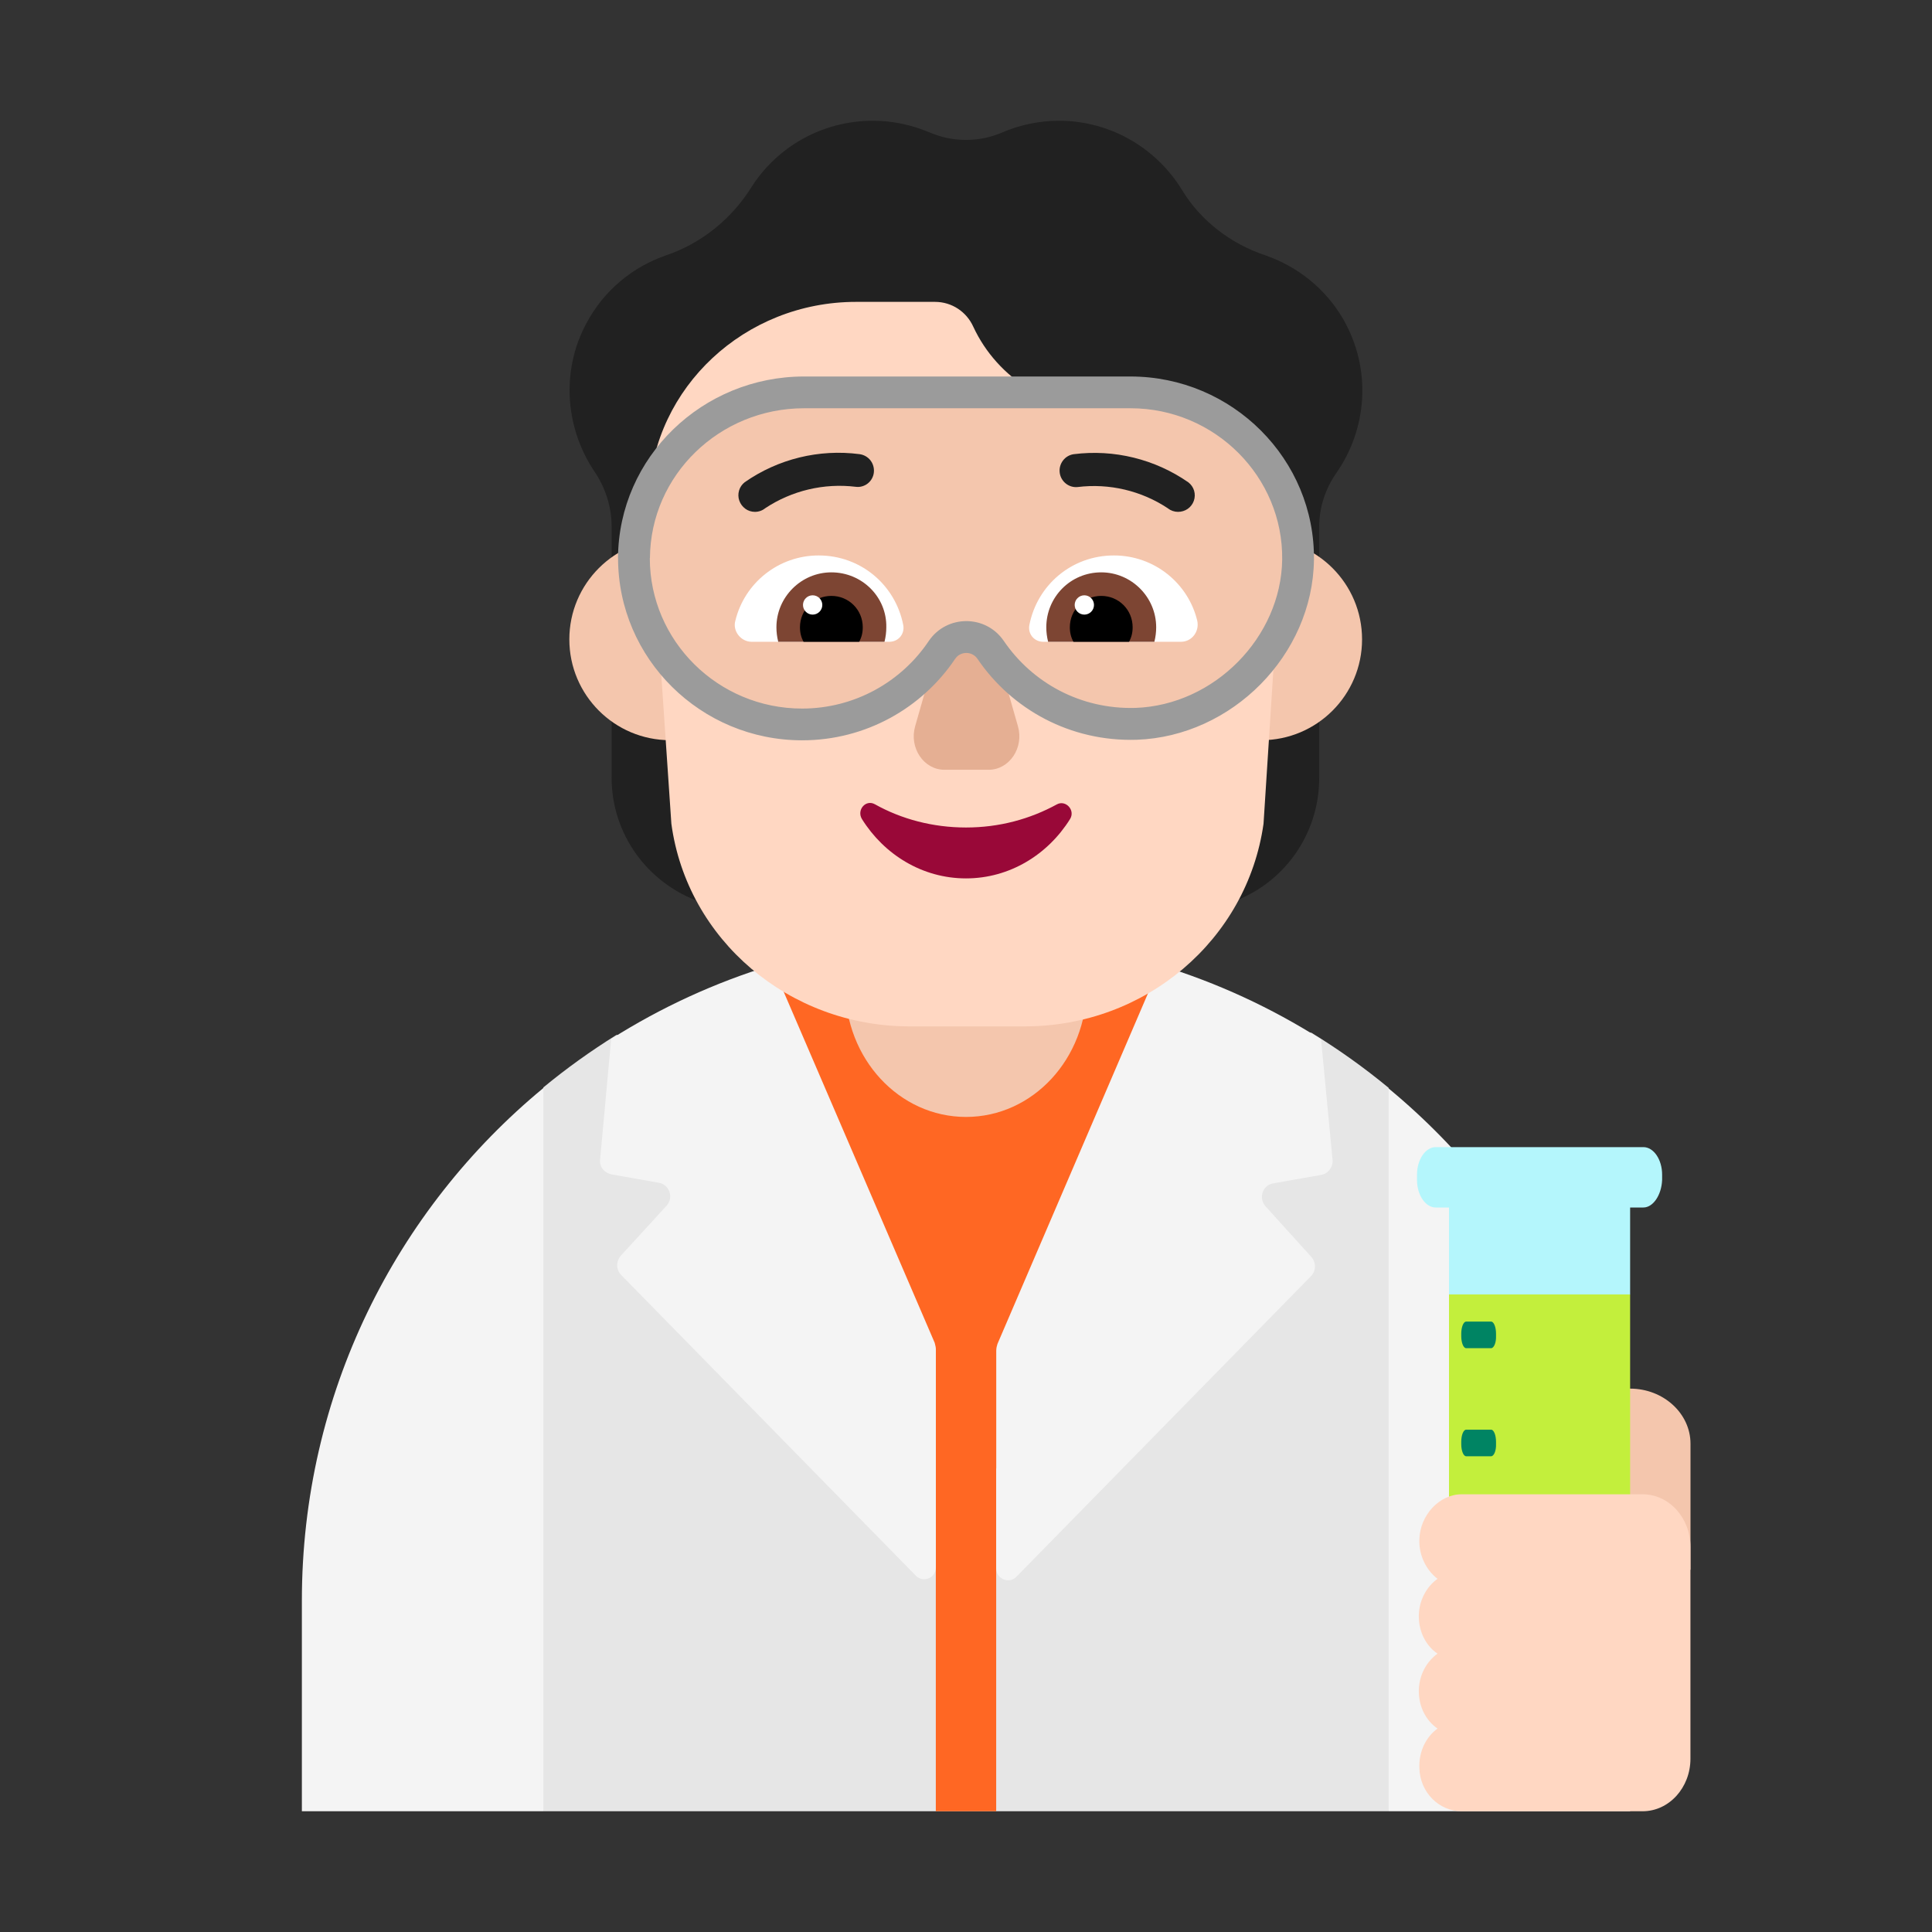 <svg enable-background="new 0 0 128 128" viewBox="0 0 32 32" xmlns="http://www.w3.org/2000/svg"><rect x="0" y="0" width="32" height="32" fill="#333333" stroke="none"/><path d="m9 18.011c.382-.315.786-.605 1.209-.868l5.791-.143 5.72.105c.449.274.877.58 1.28.913l1 5.982-1 6h-14l-1-6z" fill="#e6e6e6"/><path d="m16.5 24.33v5.67h-1v-5.8l-4-6.7 1.346-1.542 3.154-.458 3.147.458 1.353 1.542z" fill="#ff6723"/><g fill="#f4f4f4"><path d="m23 18.028c2.442 2.018 4 5.07 4 8.482v3.49h-4z"/><path d="m19.214 15.988c.95.29 1.845.706 2.667 1.227l.19 1.995c.01.12-.07.23-.19.25l-.79.14c-.18.03-.25.24-.13.38l.76.84c.08.09.08.23-.01.32l-4.88 4.98c-.12.12-.33.03-.33-.14v-3.61c0-.04.01-.08.02-.11z"/><path d="m10.123 17.208c.822-.52 1.717-.934 2.667-1.223l2.691 6.255.005.02c.008.031.015.057.015.09v3.61c0 .18-.21.26-.33.14l-4.88-4.98c-.09-.09-.09-.22-.01-.32l.76-.83c.12-.13.05-.35-.13-.38l-.79-.14c-.12-.03-.2-.13-.18-.26z"/><path d="m9 18.021v11.979h-4v-3.49c0-3.42 1.556-6.472 4-8.489z"/></g><path d="m27 23c.55 0 1 .41 1 .912v2.088h-2v-2.088c.01-.502.45-.912 1-.912z" fill="#f4c6ad"/><path d="m27.22 20h-.22v1.44l-1.5 1.06-1.5-1.06v-1.44h-.22c-.17 0-.31-.206-.31-.456v-.088c0-.25.14-.456.31-.456h3.44c.17 0 .31.206.31.456v.088c-.01.25-.15.456-.31.456z" fill="#b4f6fc"/><path d="m27 21.44h-3v6.31h3z" fill="#c3ef3c"/><path d="m24.284 22.33h.414c.045 0 .085-.09.081-.2v-.04c0-.11-.037-.2-.081-.2h-.414c-.045 0-.081.09-.081.2v.04c0 .11.036.2.081.2z" fill="#008463"/><path d="m24.284 24.12h.414c.045 0 .085-.09.081-.2v-.04c0-.11-.037-.2-.081-.2h-.414c-.045 0-.081.09-.081.2v.04c0 .11.036.2.081.2z" fill="#008463"/><path d="m23.509 25.5c.009-.4.328-.75.701-.75h2.997c.437 0 .792.39.792.87v3.51c0 .48-.355.87-.792.87h-2.997c-.373 0-.692-.31-.701-.72-.009-.27.109-.51.301-.65-.191-.13-.31-.36-.31-.62s.128-.49.31-.62c-.191-.13-.31-.36-.31-.62s.128-.49.31-.62c-.182-.14-.31-.38-.301-.65z" fill="#ffd7c2"/><path d="m16 18.5c-1.107 0-2-.964-2-2.159v-2.683c0-1.195.893-2.159 2-2.159s2 .964 2 2.159v2.683c0 1.195-.893 2.159-2 2.159z" fill="#f4c6ad"/><path d="m22.25 5.29c-.3-.52-.77-.88-1.29-1.06-.57-.19-1.07-.57-1.38-1.08-.42-.69-1.18-1.15-2.04-1.15-.33 0-.65.07-.93.19-.39.17-.83.17-1.22 0-.29-.12-.6-.19-.93-.19-.85 0-1.6.44-2.02 1.11-.33.52-.82.92-1.41 1.12-.55.19-1.03.58-1.32 1.13-.43.8-.34 1.76.15 2.47.17.26.27.57.27.88v4.17c0 .93.59 1.75 1.47 2.06l1.89.65v-7.42c.15-.14.27-.31.38-.5.17-.29.27-.61.3-.92.09.01.19.02.28.02.59 0 1.13-.21 1.54-.57.42.35.95.57 1.54.57.1 0 .19-.01.28-.02.04.32.13.63.3.92.11.19.24.35.38.5v7.43l1.89-.65c.88-.3 1.47-1.13 1.47-2.06v-4.17c0-.31.1-.62.28-.88.52-.74.59-1.73.12-2.55z" fill="#212121"/><path d="m12.77 10.59c0 .922-.748 1.67-1.67 1.67-.922 0-1.67-.748-1.67-1.67 0-.922.748-1.67 1.67-1.67.922 0 1.67.748 1.67 1.67z" fill="#f4c6ad"/><path d="m22.56 10.59c0 .922-.748 1.67-1.67 1.67s-1.67-.748-1.67-1.67c0-.922.748-1.67 1.67-1.67s1.67.748 1.67 1.67z" fill="#f4c6ad"/><path d="m10.75 8.188c.075-1.77 1.584-3.188 3.428-3.188h1.308c.282 0 .523.166.634.41.402.868 1.298 1.415 2.273 1.415h1.439c.805.039 1.439.693 1.418 1.483l-.012.502-.31 4.834c-.272 1.922-1.952 3.356-3.954 3.356h-1.911c-1.992 0-3.682-1.434-3.943-3.356z" fill="#ffd7c2"/><path d="m15.654 10.29-.496 1.738c-.103.356.14.722.486.722h.73c.346 0 .589-.366.486-.722l-.496-1.738c-.103-.386-.599-.386-.711 0z" fill="#e5af93"/><path d="m16 13.706c-.55 0-1.07-.139-1.509-.385-.153-.085-.306.096-.214.246.367.587.999.982 1.723.982s1.356-.395 1.723-.982c.092-.149-.071-.32-.214-.246-.449.246-.958.385-1.509.385z" fill="#990838"/><path d="m18.724 6.5h-5.408c-1.535 0-2.806 1.217-2.816 2.745 0 1.518 1.25 2.755 2.785 2.755.966 0 1.82-.493 2.318-1.237.193-.282.61-.282.803 0 .518.764 1.403 1.257 2.409 1.227 1.444-.05 2.663-1.287 2.684-2.715.02-1.518-1.23-2.775-2.775-2.775z" fill="#f4c6ad"/><path d="m12.18 10.28c.15-.62.71-1.08 1.38-1.08.7 0 1.27.49 1.4 1.15.03.15-.08.28-.23.28h-2.28c-.18 0-.32-.18-.27-.35z" fill="#fff"/><path d="m19.83 10.28c-.15-.62-.71-1.08-1.38-1.08-.7 0-1.27.49-1.4 1.15-.03.15.08.28.23.28h2.28c.18 0 .31-.17.27-.35z" fill="#fff"/><path d="m12.86 10.39c0-.5.41-.91.91-.91.51 0 .92.41.91.91 0 .08-.01.16-.03.24h-1.76c-.02-.08-.03-.16-.03-.24z" fill="#7d4533"/><path d="m19.15 10.39c0-.5-.41-.91-.91-.91-.51 0-.91.41-.91.91 0 .08.01.16.03.24h1.76c.02-.08.03-.16.03-.24z" fill="#7d4533"/><path d="m13.77 9.87c.29 0 .52.23.52.52 0 .09-.02.17-.06.24h-.92c-.04-.07-.06-.15-.06-.24 0-.29.23-.52.52-.52z"/><path d="m18.24 9.87c-.29 0-.52.23-.52.52 0 .09.02.17.06.24h.92c.04-.07.06-.15.06-.24 0-.29-.23-.52-.52-.52z"/><path d="m13.62 10.02c0 .088-.072.16-.16.16-.088 0-.16-.072-.16-.16 0-.088.072-.16.16-.16.088 0 .16.072.16.16z" fill="#fff"/><path d="m18.12 10.02c0 .088-.072.16-.16.16-.088 0-.16-.072-.16-.16 0-.088.072-.16.16-.16.088 0 .16.072.16.16z" fill="#fff"/><path d="m12.345 8.427c.046.033.102.051.159.051.062-0.0.122-.021.17-.06.442-.293.974-.419 1.5-.355.036.005.072.002.106-.008.035-.01.067-.026.095-.049s.051-.05.068-.082c.017-.032.028-.066.031-.102.007-.071-.014-.143-.058-.199-.045-.056-.11-.092-.181-.101-.669-.087-1.347.079-1.9.465-.045.035-.078.083-.094.138-.016.055-.015.113.004.167.019.054.054.101.1.134z" fill="#212121"/><path d="m19.346 8.422c.048.036.106.056.166.056.057 0.0.114-.017.161-.05.047-.033.082-.08.101-.134.019-.054.02-.113.004-.167-.016-.055-.05-.103-.095-.138-.554-.385-1.231-.551-1.9-.466-.07.01-.134.048-.177.105-.043.057-.063.128-.054.199.008.071.044.135.099.18.055.045.126.067.197.06.526-.065 1.059.061 1.5.355z" fill="#212121"/><path d="m10.236 9.243c.011-1.679 1.406-3.007 3.08-3.007h5.408c1.689 0 3.061 1.374 3.039 3.042-.022 1.57-1.356 2.92-2.938 2.975l-.001 0c-1.1.033-2.068-.506-2.635-1.342-.088-.128-.279-.128-.367-.001-.545.813-1.479 1.352-2.536 1.352-1.678 0-3.049-1.352-3.049-3.019zm.527.003c.001 1.37 1.13 2.49 2.522 2.49.874 0 1.648-.446 2.099-1.12l.002-.003c.298-.434.94-.434 1.238 0l.001.001c.47.692 1.27 1.138 2.183 1.111 1.305-.046 2.41-1.17 2.429-2.455.018-1.368-1.111-2.508-2.512-2.508h-5.408c-1.396 0-2.543 1.105-2.552 2.482z" fill="#9b9b9b"/></svg>